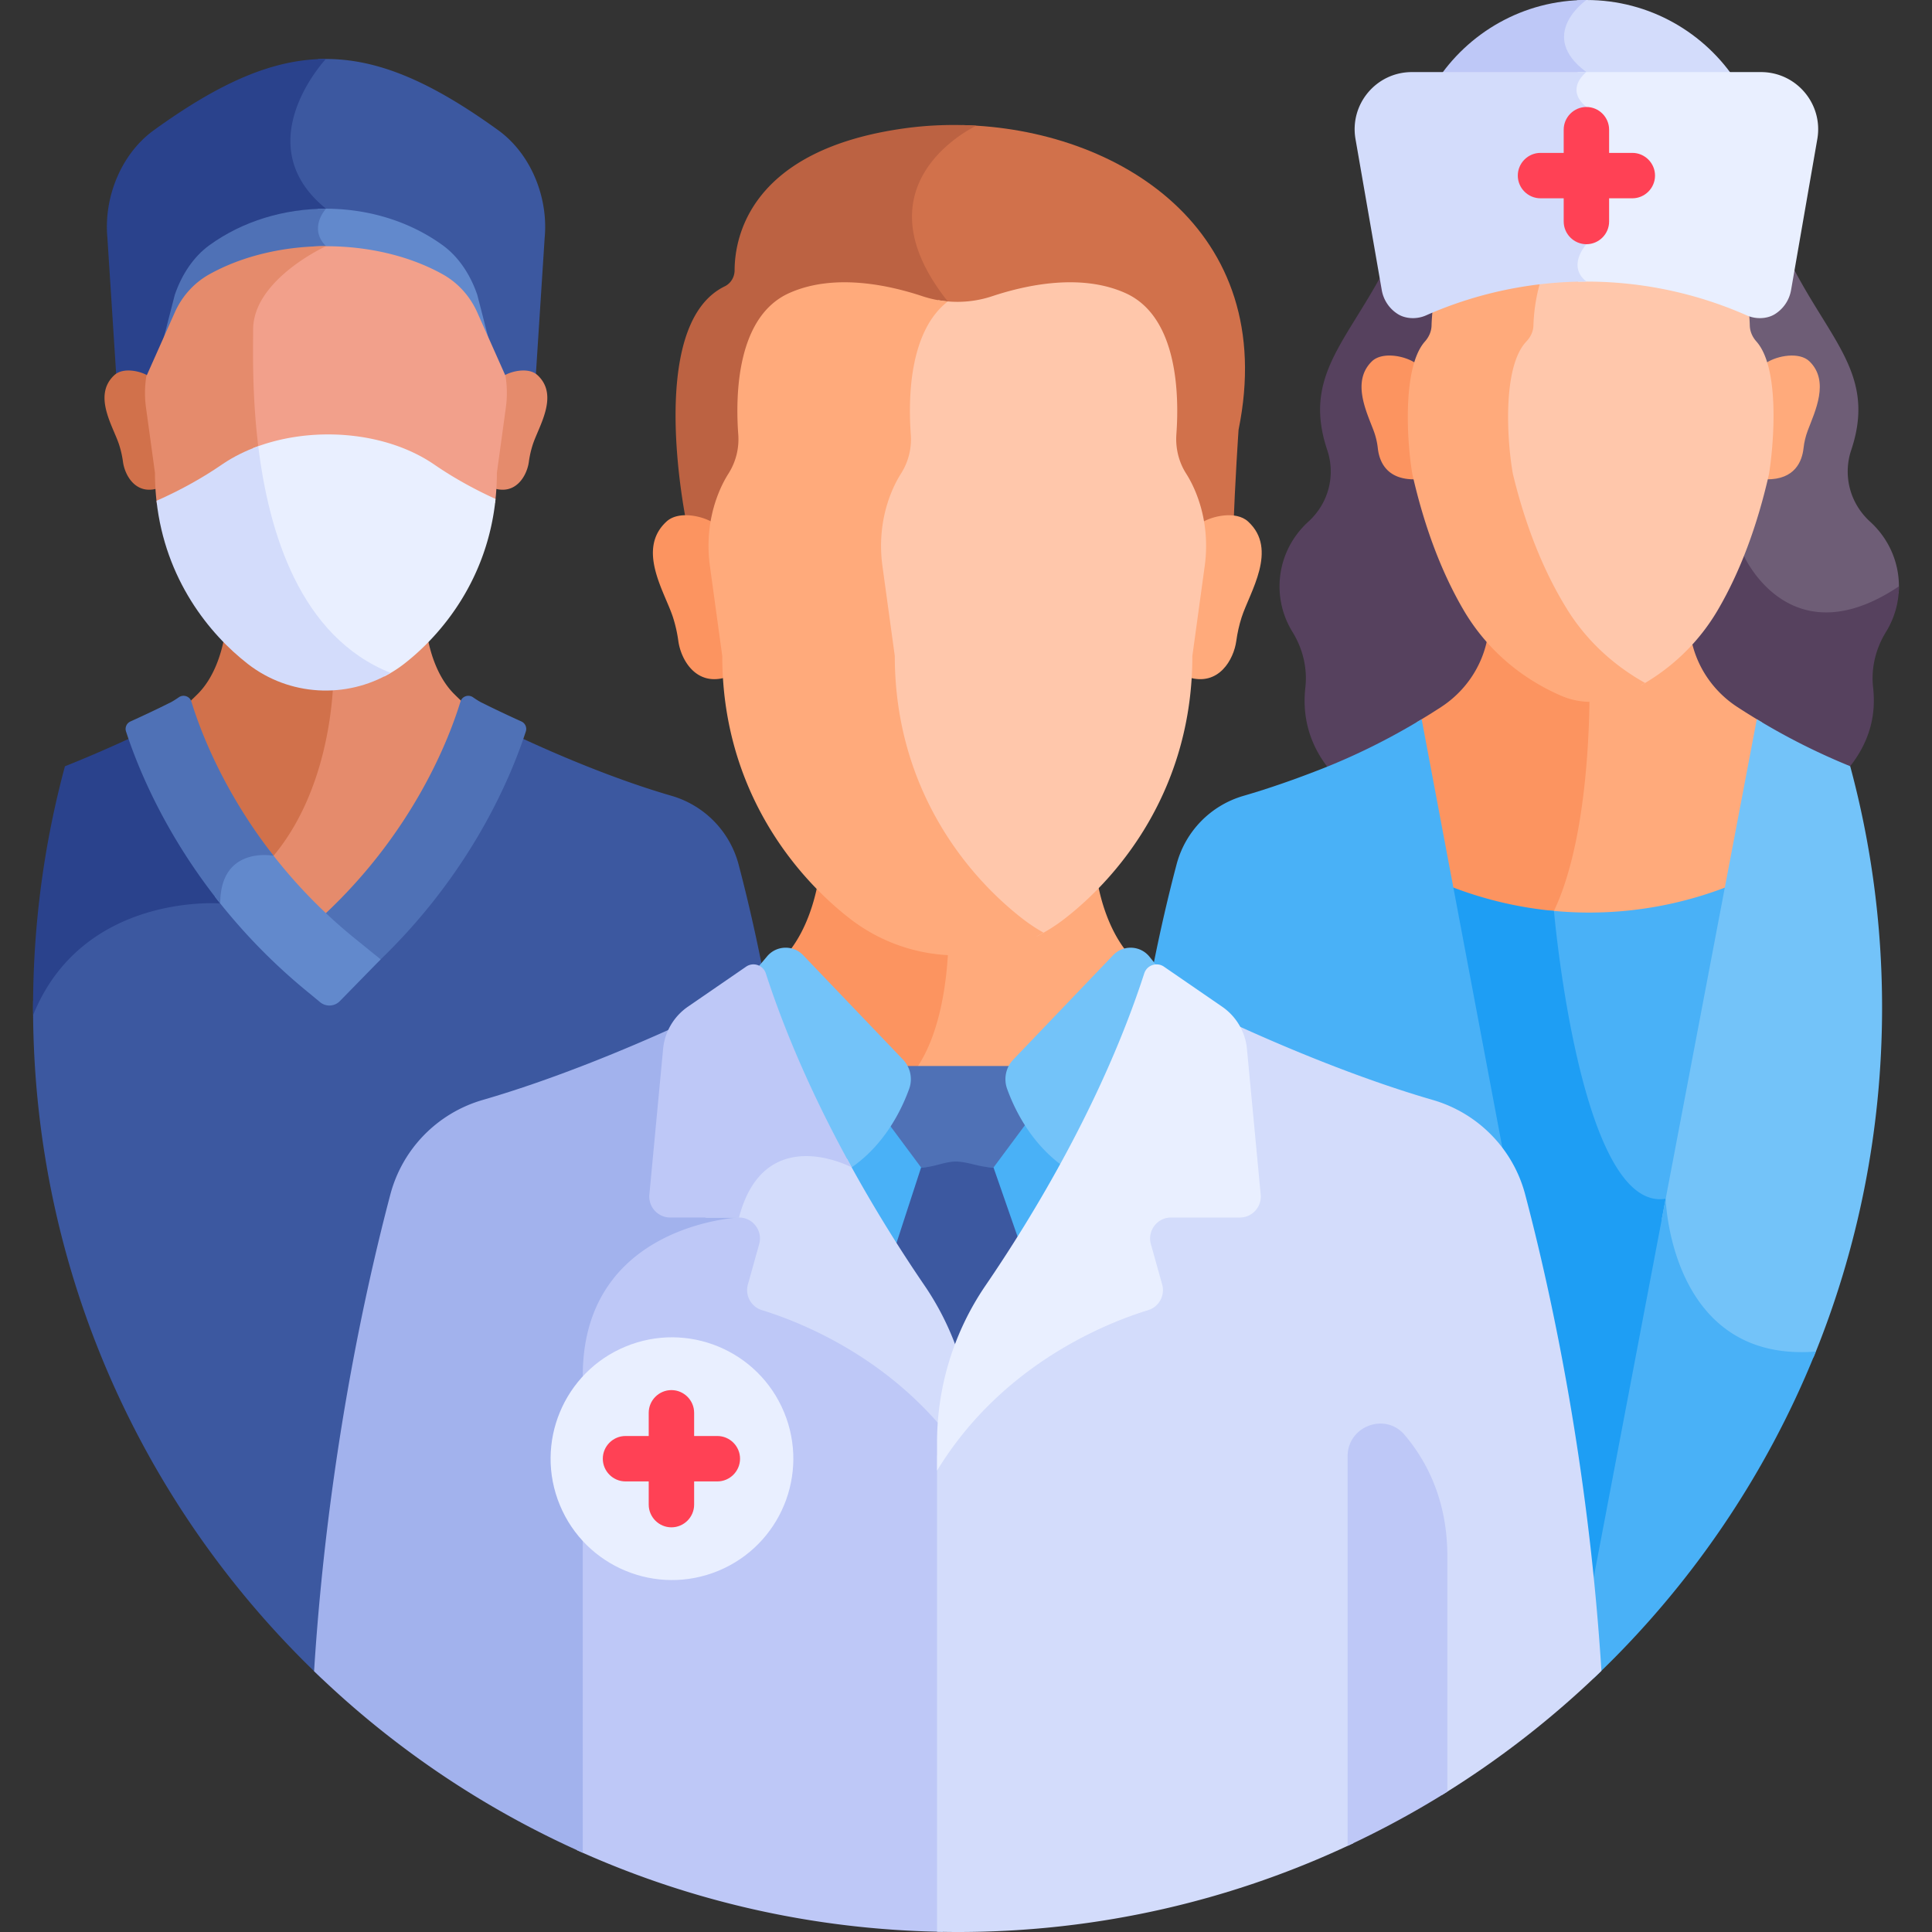 <svg xmlns="http://www.w3.org/2000/svg" version="1.1" xmlns:xlink="http://www.w3.org/1999/xlink" width="512" height="512" x="0" y="0" viewBox="0 0 512 512" style="enable-background:new 0 0 512 512" xml:space="preserve" class=""><rect x="0" y="0" width="512" height="512" fill="#333333" stroke="none"/><g><path fill="#d1714b" d="M255.067 33.15c-1.521.712-32.554 15.743-7.885 46.735.404.507.794 1.041 1.174 1.598 4.835.9 9.844.588 14.548-.977 9.195-3.058 23.614-6.12 35.369-.831 13.835 6.225 12.25 24.843 11.486 35.382-.266 3.664.605 7.339 2.586 10.446 1.169 1.834 2.097 6.772 2.833 8.693.915 2.388 3.561 4.854 3.964 7.359 2.124-1.029 5.159-2.15 7.755-1.783.318-11.017 1.335-25.888 1.335-25.888 10.884-53.309-32.209-79.775-73.165-80.734z" opacity="1" data-original="#d1714b" class=""></path><path fill="#bc6242" d="M239.938 33.979c-41.315 5.629-45.242 29.054-45.26 37.648-.004 1.802-1.002 3.473-2.623 4.261-21.491 10.455-9.904 63.834-9.904 63.834 2.158.144 4.417 1.018 6.102 1.834a36.95 36.95 0 0 1 2.037-7.539c.725-1.862 3.626-6.736 4.759-8.513a16.949 16.949 0 0 0 2.593-10.357c-.773-10.512-2.396-29.229 11.479-35.472 11.754-5.289 26.174-2.226 35.369.831a29.155 29.155 0 0 0 8.163 1.448 27.314 27.314 0 0 0-1.473-2.069c-23.665-29.732 3.937-44.777 7.564-46.579-6.348-.384-12.686-.161-18.806.673z" opacity="1" data-original="#bc6242"></path><path fill="#ffaa7b" d="M290.899 234.068a86.545 86.545 0 0 1-8.748 7.824 46.397 46.397 0 0 1-28.454 9.728c-1.476 0-2.944-.078-4.403-.217-.401 8.718-2.084 22.405-8.33 31.578-.058.085-.132.17-.196.254h28.214a7.484 7.484 0 0 1 1.551-2.445l26.456-27.659a6.405 6.405 0 0 1 1.431-1.116c-4.629-5.919-6.664-13.427-7.521-17.947z" opacity="1" data-original="#ffaa7b"></path><path fill="#fc9460" d="M242.963 282.981c6.211-9.122 7.91-22.707 8.323-31.432-9.46-.49-18.56-3.846-26.044-9.658a86.608 86.608 0 0 1-8.546-7.62c-.875 4.518-2.904 11.844-7.42 17.664a6.407 6.407 0 0 1 1.568 1.196L237.3 280.79a7.514 7.514 0 0 1 1.552 2.445h3.914c.065-.084.139-.169.197-.254z" opacity="1" data-original="#fc9460" class=""></path><path fill="#49b1f7" d="M268.98 288.797h-30.126c-1.956 5.339-6.174 13.946-14.298 19.947 7.188 13.15 14.436 24.503 20.333 33.132a74.685 74.685 0 0 1 8.206 15.776 74.727 74.727 0 0 1 8.205-15.776c6.03-8.824 13.473-20.499 20.82-34.027-7.371-5.937-11.279-13.973-13.14-19.052z" opacity="1" data-original="#49b1f7"></path><path fill="#4f71b6" d="M268.468 288.569a7.548 7.548 0 0 1 .413-6.075h-29.928a7.547 7.547 0 0 1 .413 6.075 49.881 49.881 0 0 1-4.196 8.797l8.934 12.03h19.188l9.175-12.355a49.883 49.883 0 0 1-3.999-8.472z" opacity="1" data-original="#4f71b6" class=""></path><path fill="#3c58a0" d="M132.028 34.504C113.755 21.306 99.141 15.03 84.334 15.677c-2.6 3.12-9.55 12.536-8.822 23.257.424 6.25 3.39 11.827 8.822 16.596a10.376 10.376 0 0 0-.845 1.577c11.969-.62 24.155 2.58 33.848 9.611 4.02 2.916 7.227 7.524 9.146 13.126l2.494 9.694 5.305 11.913c1.676-1.137 5.167-2.107 7.658-1.143l.002-.004 2.399-37.284c1.011-10.746-3.668-22.271-12.313-28.516z" opacity="1" data-original="#3c58a0" class=""></path><path fill="#2a428c" d="M55.465 66.719c8.593-6.233 19.134-9.449 29.744-9.673a9.073 9.073 0 0 1 1.193-1.734c-21.211-17.155-.065-39.651-.029-39.69-14.078.01-28.172 6.296-45.598 18.883-8.645 6.244-13.325 17.769-12.313 28.516l2.399 37.284.002.004c2.491-.964 5.982.006 7.657 1.143l5.304-11.913 2.493-9.693c1.921-5.603 5.128-10.211 9.148-13.127z" opacity="1" data-original="#2a428c" class=""></path><path fill="#6289cc" d="M126.483 78.133c-1.919-5.602-5.125-10.21-9.146-13.127-9.515-6.902-21.433-10.118-33.19-9.647.063.056.123.114.187.17-1.454 2.215-2.551 5.77-.282 9.208a54.388 54.388 0 0 0-3.256 1.867c12.809-.989 26.11 1.417 36.541 7.236 4.02 2.243 7.227 5.788 9.146 10.097l3.536 7.941z" opacity="1" data-original="#6289cc" class=""></path><path fill="#4f71b6" d="M55.465 73.842c8.288-4.624 18.399-7.097 28.638-7.419 1.402-.77 2.299-1.179 2.299-1.179-4.816-4.815-.002-9.93 0-9.932-11.009 0-22.021 3.229-30.936 9.695-4.02 2.916-7.227 7.525-9.146 13.127L42.783 91.88l3.535-7.94c1.92-4.31 5.127-7.855 9.147-10.098z" opacity="1" data-original="#4f71b6" class=""></path><path fill="#e58b6c" d="M142.42 99.399c-2.34-2.145-7.003-1.058-9.018.256.442 2.75.467 5.563.085 8.341l-2.379 17.325c0 1.397-.044 2.767-.125 4.113 5.8 1.749 8.682-3.458 9.167-7.031a26.674 26.674 0 0 1 1.024-4.534c1.543-4.82 7.109-13.096 1.246-18.47z" opacity="1" data-original="#e58b6c" class=""></path><path fill="#d1714b" d="M30.325 99.399c2.341-2.145 7.003-1.058 9.018.256a28.327 28.327 0 0 0-.085 8.341l2.379 17.325c0 1.397.044 2.767.125 4.113-5.8 1.749-8.682-3.458-9.167-7.031a26.674 26.674 0 0 0-1.024-4.534c-1.544-4.82-7.11-13.096-1.246-18.47z" opacity="1" data-original="#d1714b" class=""></path><path fill="#f2a08b" d="m133.956 99.58-5.631-12.645-1.842-4.137c-1.919-4.309-5.125-7.854-9.146-10.097-9.844-5.492-22.244-7.943-34.375-7.37-5.57 3.107-17.377 10.991-17.377 22.01 0 .604-.006 1.321-.012 2.141-.084 11.095.48 21.208 1.67 30.359 15.08-5.897 34.614-4.491 47.563 4.226.14.094.28.189.42.286 4.553 3.124 9.951 6.209 15.974 8.955.306-2.566.478-5.224.478-7.986l2.379-17.325a28.297 28.297 0 0 0-.101-8.417z" opacity="1" data-original="#f2a08b" class=""></path><path fill="#e58b6c" d="M59.087 124.065c2.878-1.937 6.082-3.512 9.489-4.728-1.859-14.419-1.491-27.007-1.491-31.998 0-13.308 19.316-22.096 19.316-22.096l-.001-.001c-11.015.001-22.028 2.488-30.935 7.458-4.021 2.243-7.227 5.788-9.146 10.098l-1.841 4.135v.001l-5.713 12.829a28.318 28.318 0 0 0-.077 8.228l2.379 17.328c0 2.938.191 5.76.536 8.475 6.463-2.866 12.238-6.134 17.065-9.445l.419-.284zM120.343 183.908c-4.436-4.436-6.265-10.954-6.986-14.715a63.012 63.012 0 0 1-6.289 5.617 33.74 33.74 0 0 1-20.316 7.067c-.536 9.079-3.094 28.659-14.882 43.307a17.592 17.592 0 0 0-1.372-.086c8.413 11.15 15.756 17.522 15.864 17.675.06-.085 25.961-23.098 36.209-56.68.003-.011.01-.019.013-.03a76.358 76.358 0 0 1-2.241-2.155z" opacity="1" data-original="#e58b6c" class=""></path><path fill="#d1714b" d="M86.372 181.885a33.745 33.745 0 0 1-20.695-7.075 63.012 63.012 0 0 1-6.289-5.617c-.721 3.761-2.549 10.279-6.986 14.715a76.327 76.327 0 0 1-2.242 2.155c.003.011.01.019.014.03 5.152 16.884 13.919 30.774 21.536 40.584.494.051.79.107.79.107 12.628-15.182 15.249-35.634 15.769-44.959-.632.035-1.263.06-1.897.06z" opacity="1" data-original="#d1714b" class=""></path><path fill="#3c58a0" d="M195.739 229.099a25.842 25.842 0 0 0-17.799-18.207c-15.32-4.442-30.814-11.159-39.775-15.312-12.325 35.84-37.675 58.056-38.14 58.7l.014.011-10.382 10.617a3.324 3.324 0 0 1-4.471.234c-.728-.886-14.332-10.4-28.17-28.304-.038.337-.081.67-.103 1.021-5.481-.117-23.858.512-37.871 13.444-4.242 3.916-7.658 8.595-10.262 13.993-.004.568-.014 1.133-.014 1.702 0 70.078 29.435 133.269 76.601 177.924 3.628-54.889 13.577-99.763 20.084-124.39 3.187-12.063 12.486-21.556 24.47-25.031 19.046-5.522 38.289-13.603 50.909-19.322l22.949-10.394c-2.718-15.254-5.688-27.786-8.04-36.686z" opacity="1" data-original="#3c58a0" class=""></path><path fill="#2a428c" d="M58.365 239.425c0-.294.015-.568.025-.849-8.746-10.988-17.753-25.331-23.811-42.996a354.127 354.127 0 0 1-17.37 7.495c-5.494 20.381-8.442 41.806-8.442 63.923 0 .662.021 1.319.026 1.98 13.141-32.466 49.572-29.553 49.572-29.553z" opacity="1" data-original="#2a428c" class=""></path><path fill="#4f71b6" d="M138.177 191.195c-6.217-2.811-10.165-4.821-10.165-4.821s-.907-.361-2.65-1.581c-1.212-.848-2.905-.28-3.337 1.135-2.945 9.652-12.346 34.358-36.226 56.598a137.501 137.501 0 0 0 8.288 7.294l6.186 5.012c24.283-23.209 34.927-48.272 39.075-60.981a2.173 2.173 0 0 0-1.171-2.656z" opacity="1" data-original="#4f71b6" class=""></path><path fill="#e9efff" d="M101.854 179.259a33.554 33.554 0 0 0 5.214-3.308c10.234-7.947 22.092-22.565 24.26-43.726-6.075-2.761-11.515-5.869-16.101-9.015-.14-.096-.28-.192-.42-.286-12.988-8.743-32.601-10.133-47.7-4.174 3.961 32.059 15.593 52.337 34.747 60.509z" opacity="1" data-original="#e9efff" class=""></path><path fill="#d3dcfb" d="M65.677 175.951c11.02 8.558 26.098 9.303 37.846 2.372-24.074-9.619-32.306-37.334-35.082-60.076-3.357 1.209-6.515 2.766-9.354 4.677-.14.094-.28.19-.42.286-4.859 3.333-10.677 6.623-17.192 9.503 2.299 20.896 14.047 35.352 24.202 43.238z" opacity="1" data-original="#d3dcfb" class=""></path><path fill="#6e5d76" d="M418.915 64.18c-.812 1.041-2.565 3.66-2.322 6.595.161 1.952 1.136 3.642 2.897 5.022 3.686 2.889 26.729 44.741 41.335 72.196.435.956 5.54 11.674 16.707 14.904 7.704 2.231 16.322.313 25.624-5.671a23.21 23.21 0 0 0 .078-1.835c0-6.765-2.932-12.857-7.617-17.124-5.762-5.248-7.106-12.78-5.042-18.935 7.683-22.913-9.533-31.223-20.604-59.926-9.627-24.959-36.863-23.381-45.675-22.162a20.276 20.276 0 0 1-3.134.18c-.751.013-1.5-.027-2.248-.095V64.18z" opacity="1" data-original="#6e5d76"></path><path fill="#56415e" d="M462.173 147.332s-36.48-68.58-41.757-72.715c-5.277-4.136 0-9.898 0-9.898V37.41a19.654 19.654 0 0 1-2.386-.166c-8.811-1.219-36.048-2.797-45.675 22.162-11.072 28.703-28.287 37.013-20.604 59.926 2.064 6.156.72 13.687-5.042 18.935-4.685 4.267-7.617 10.359-7.617 17.124 0 4.422 1.253 8.556 3.429 12.081 2.729 4.42 3.988 9.585 3.412 14.721-.744 6.633.445 14.126 6.026 21.288h69.203l69.159-.426c5.581-7.161 6.815-14.228 6.071-20.861-.576-5.136.683-10.301 3.412-14.721a22.915 22.915 0 0 0 3.429-12.081c-28.895 19.327-41.06-8.06-41.06-8.06z" opacity="1" data-original="#56415e" class=""></path><path fill="#ffaa7b" d="m410.462 240.761-.174.367.035.404c.013.148.044.497.093 1.015 3.56.352 7.144.549 10.747.549 12.788 0 25.373-2.246 37.225-6.513l8.511-45.184a177.815 177.815 0 0 1-6.551-4.077c-6.308-4.131-10.737-10.615-12.178-18.016l-.022-.114a63.012 63.012 0 0 1-6.289 5.617 33.748 33.748 0 0 1-22.113 7.045c.014 12.077-.889 41.201-9.284 58.907z" opacity="1" data-original="#ffaa7b"></path><path fill="#fc9460" d="M411.818 241.403c8.557-18.048 9.46-47.328 9.436-59.52l-.09.002a33.745 33.745 0 0 1-20.695-7.075 62.9 62.9 0 0 1-6.289-5.617l-.022.114c-1.441 7.401-5.87 13.885-12.178 18.016l-.001.001a179.997 179.997 0 0 1-6.55 4.077l8.511 45.184a110.095 110.095 0 0 0 28.001 6.117c-.084-.839-.123-1.299-.123-1.299z" opacity="1" data-original="#fc9460" class=""></path><path fill="#49b1f7" d="M410.323 241.532c.218 2.524 5.528 61.984 22.368 75.099 2.282 1.777 4.701 2.672 7.213 2.672l.111-.001c.163 2.076.611 5.968 1.814 10.549l16.935-95.267a101.17 101.17 0 0 1-37.602 7.257c-3.645 0-7.27-.205-10.865-.594z" opacity="1" data-original="#49b1f7"></path><path fill="#1e9ef4" d="M421.163 420.815h4.496l16.848-94.779c-.992-4.897-1.084-8.358-1.084-8.358-22.706 3.697-29.606-76.275-29.606-76.275a101.256 101.256 0 0 1-28.256-6.82l10.804 70.43a35.406 35.406 0 0 1 7.819 14.518c5.568 21.074 13.659 56.97 18.152 101.283h.827z" opacity="1" data-original="#1e9ef4"></path><path fill="#73c3f9" d="M455.063 352.316c6.723 5.591 15.301 8.063 25.539 7.402 11.711-28.598 18.168-59.903 18.168-92.72 0-22.124-2.95-43.556-8.448-63.943a174.068 174.068 0 0 1-24.749-12.453l-25.147 132.327c1.065 7.372 4.374 20.854 14.637 29.387z" opacity="1" data-original="#73c3f9"></path><path fill="#49b1f7" d="M441.424 317.678 420.84 425.994a659.514 659.514 0 0 1 1.485 18.761c25.395-24.088 45.626-53.559 58.886-86.58-38.659 3.042-39.787-40.497-39.787-40.497zM308.462 259.178l15.415 10.602a15.314 15.314 0 0 1 4.77 5.326c12.616 5.723 31.935 13.848 51.069 19.395a35.562 35.562 0 0 1 19.194 13.727L376.754 190.6c-8.54 5.181-17.498 9.645-26.808 13.285-6.414 2.508-13.423 4.999-20.394 7.018a25.778 25.778 0 0 0-17.753 18.188c-1.989 7.527-4.421 17.662-6.768 29.838 1.058-.506 2.355-.49 3.431.249z" opacity="1" data-original="#49b1f7"></path><path fill="#d3dcfb" d="M412.987 9.641c-.049 3.417 1.688 6.636 5.166 9.587-.552.653-1.141 1.528-1.505 2.567h43.676C451.879 8.687 437.167 0 420.415 0c-.824 0-1.638.038-2.452.079-1.927 1.771-4.913 5.209-4.976 9.562z" opacity="1" data-original="#d3dcfb" class=""></path><path fill="#bec8f7" d="M420.415 0c-16.751 0-31.464 8.687-39.909 21.795h37.754c.753-1.638 2.155-2.692 2.155-2.692-13.339-9.838 0-19.103 0-19.103z" opacity="1" data-original="#bec8f7" class=""></path><path fill="#fc9460" d="M374.658 125.553s-2.906-18.394.441-29.348c-3.037-2.025-8.905-3.013-11.545-.433-5.404 5.283-1.444 13.26.45 18.299a19.123 19.123 0 0 1 1.127 4.68c.369 3.407 2.216 8.392 9.874 8.275-.115-.491-.234-.974-.347-1.473z" opacity="1" data-original="#fc9460" class=""></path><path fill="#ffaa7b" d="M479.536 95.772c-2.639-2.58-8.507-1.592-11.545.433 3.348 10.954.441 29.348.441 29.348-.113.499-.232.982-.347 1.473 7.658.117 9.505-4.868 9.874-8.275.17-1.568.545-3.133 1.127-4.68 1.894-5.039 5.853-13.016.45-18.299z" opacity="1" data-original="#ffaa7b"></path><path fill="#ffc7ab" d="M465.472 90.506c-1.103-1.243-1.71-2.697-1.755-4.201-.171-5.728-1.617-19.747-11.333-26.216-6.891-4.589-16.579-4.541-28.795.143a5.694 5.694 0 0 1-4.088 0c-.783-.3-1.555-.58-2.318-.842-9.769 6.839-11.261 20.494-11.441 26.171-.049 1.537-.71 3.021-1.914 4.29-6.629 7.001-5.177 27.456-3.63 35.877 3.425 14.169 8.387 26.524 14.745 36.722 4.89 7.844 11.697 14.355 19.94 19.178 8.512-4.82 15.494-11.654 20.39-20.033 5.834-9.983 10.387-22.082 13.537-35.983 1.363-8.668 2.815-28.172-3.338-35.106z" opacity="1" data-original="#ffc7ab"></path><path fill="#ffaa7b" d="M415.38 161.595c-6.226-9.986-11.084-22.084-14.438-35.958-1.514-8.246-2.936-28.275 3.555-35.131 1.178-1.243 1.826-2.696 1.874-4.201.182-5.728 1.726-19.747 12.092-26.217.081-.051.169-.093.251-.143-11.842-4.384-21.266-4.345-28.007.143-9.716 6.469-11.162 20.489-11.333 26.217-.045 1.505-.652 2.958-1.756 4.201-6.084 6.856-4.751 26.885-3.332 35.131 3.143 13.874 7.697 25.972 13.532 35.958 5.923 10.138 14.894 18.022 25.942 22.802a19.679 19.679 0 0 0 15.57 0 57.815 57.815 0 0 0 6.643-3.405c-8.555-4.778-15.594-11.379-20.593-19.397z" opacity="1" data-original="#ffaa7b"></path><path fill="#e9efff" d="M418.153 19.228c-.861 1.018-1.818 2.57-1.858 4.457-.04 1.92.841 3.717 2.62 5.349V64.18c-.812 1.041-2.565 3.66-2.322 6.595.119 1.439.683 2.734 1.675 3.869a105.202 105.202 0 0 1 44.676 8.948c2.484 1.097 5.438.9 7.425-.345a9.4 9.4 0 0 0 4.279-6.364l6.959-40.029c1.611-9.269-5.523-17.751-14.931-17.751h-48.661c.05.041.09.083.138.125z" opacity="1" data-original="#e9efff" class=""></path><path fill="#d3dcfb" d="M420.415 64.719v-36.37c-5.898-4.824 0-9.246 0-9.246h-46.261c-9.408 0-16.543 8.482-14.931 17.751l6.959 40.029a9.403 9.403 0 0 0 4.279 6.364c1.985 1.244 4.939 1.444 7.425.345a105.223 105.223 0 0 1 42.529-8.975c-5.276-4.137 0-9.898 0-9.898z" opacity="1" data-original="#d3dcfb" class=""></path><path fill="#ff4155" d="M420.415 64.718c-3.31 0-6.018-2.708-6.018-6.018V34.367c0-3.31 2.708-6.018 6.018-6.018 3.31 0 6.018 2.708 6.018 6.018V58.7c.001 3.31-2.708 6.018-6.018 6.018z" opacity="1" data-original="#ff4155" class=""></path><path fill="#ff4155" d="M438.6 46.534c0 3.31-2.708 6.018-6.018 6.018h-24.333c-3.31 0-6.018-2.708-6.018-6.018 0-3.31 2.708-6.018 6.018-6.018h24.333c3.31-.001 6.018 2.707 6.018 6.018z" opacity="1" class=""></path><path fill="#6289cc" d="M94.087 248.74a136.395 136.395 0 0 1-22.864-23.609c-2.257-.147-6.519.018-9.864 2.775-2.622 2.16-4.1 5.421-4.421 9.698a156.339 156.339 0 0 0 25.264 25.805l2.619 2.172a3.873 3.873 0 0 0 5.243-.273l10.817-11.061z" opacity="1" data-original="#6289cc" class=""></path><path fill="#4f71b6" d="M72.499 226.784c-13.463-17.204-19.521-33.457-21.779-40.857-.432-1.415-2.125-1.983-3.337-1.135-1.743 1.221-2.65 1.582-2.65 1.582s-3.947 2.01-10.164 4.821a2.171 2.171 0 0 0-1.172 2.655c3.237 9.917 10.43 27.359 24.969 45.572.001-15.386 14.133-12.638 14.133-12.638z" opacity="1" data-original="#4f71b6" class=""></path><path fill="#3c58a0" d="M263.291 309.395c-3.608 0-6.811-1.569-10.024-1.569-2.941 0-5.889 1.569-9.164 1.569l-6.82 20.924a398.94 398.94 0 0 0 7.605 11.557 74.685 74.685 0 0 1 8.206 15.776 74.727 74.727 0 0 1 8.205-15.776 401.505 401.505 0 0 0 8.676-13.258z" opacity="1" data-original="#3c58a0" class=""></path><path fill="#73c3f9" d="M281.531 308.93c8.24-15.051 16.408-32.468 22.379-50.864a3.475 3.475 0 0 1 2.5-2.314l-1.789-2.216c-2.431-3.01-6.953-3.201-9.627-.405l-26.456 27.659a7.54 7.54 0 0 0-1.638 7.779c1.938 5.373 6.228 14.27 14.631 20.361zM202.277 258.066c6.081 18.736 14.442 36.453 22.836 51.693 9.195-6.086 13.793-15.569 15.822-21.19a7.54 7.54 0 0 0-1.638-7.779l-26.456-27.659c-2.674-2.796-7.197-2.606-9.627.405l-2.298 2.721a3.46 3.46 0 0 1 1.361 1.809z" opacity="1" data-original="#73c3f9"></path><path fill="#ffaa7b" d="M330.755 138.211c-3.218-2.949-9.628-1.454-12.399.352.607 3.781.642 7.649.117 11.469l-3.271 23.82c0 1.92-.06 3.804-.172 5.655 7.975 2.405 11.936-4.754 12.604-9.667.287-2.115.757-4.2 1.408-6.234 2.123-6.627 9.775-18.007 1.713-25.395z" opacity="1" data-original="#ffaa7b"></path><path fill="#fc9460" d="M176.638 138.211c3.218-2.949 9.628-1.454 12.399.352a38.938 38.938 0 0 0-.117 11.469l3.27 23.82c0 1.92.061 3.804.172 5.655-7.975 2.405-11.936-4.754-12.604-9.667a36.581 36.581 0 0 0-1.408-6.234c-2.121-6.627-9.774-18.007-1.712-25.395z" opacity="1" data-original="#fc9460" class=""></path><path fill="#bec8f7" d="M249.008 375.822c-16.933-19.039-38.186-27.113-46.758-29.75a4.348 4.348 0 0 1-2.916-5.359l2.99-10.691c.572-2.046.164-4.19-1.12-5.882s-3.239-2.663-5.363-2.663h-3.046c-9.707 1.377-39.858 8.454-39.858 43.154v125.702c29.645 13.404 62.433 21.082 96.958 21.618V369.112a74.775 74.775 0 0 0-.887 6.71z" opacity="1" data-original="#bec8f7" class=""></path><path fill="#a2b2ed" d="M154.437 364.63c0-40.184 41.403-41.977 41.403-41.977.106-.404.227-.772.341-1.157-.114-.006-.226-.02-.341-.02h-18.22c-1.248 0-2.398-.508-3.238-1.431s-1.238-2.116-1.121-3.359l3.641-38.596c.2-2.12.87-4.131 1.929-5.911-12.62 5.719-31.863 13.8-50.909 19.322-11.984 3.475-21.283 12.967-24.47 25.031-6.584 24.921-16.698 70.568-20.216 126.354a245.377 245.377 0 0 0 71.202 48.11l-.001-126.366z" opacity="1" data-original="#a2b2ed" class=""></path><circle cx="177.934" cy="386.574" r="32.158" fill="#e9efff" transform="rotate(-22.48 177.982 386.208)" opacity="1" data-original="#e9efff" class=""></circle><path fill="#d3dcfb" d="M244.997 340.654c-5.965-8.729-13.332-20.287-20.6-33.68l-.012.139c-3.575-1.458-11.271-3.811-18.328-.727-5.386 2.354-9.213 7.352-11.384 14.858-1.475.148-4.317.521-7.852 1.408h9.02c3.678 0 6.341 3.509 5.35 7.051l-2.99 10.691a5.548 5.548 0 0 0 3.703 6.801c9.771 3.005 31.355 11.524 48.085 31.568a73.785 73.785 0 0 1 3.889-20.372 73.784 73.784 0 0 0-8.881-17.737z" opacity="1" data-original="#d3dcfb" class=""></path><path fill="#bec8f7" d="M225.701 309.361v-.005c-8.355-15.126-16.697-32.751-22.75-51.401-.711-2.192-3.328-3.083-5.227-1.777L182.31 266.78a15.344 15.344 0 0 0-6.581 11.201l-3.641 38.596a5.555 5.555 0 0 0 5.531 6.077h18.221c6.711-25.661 29.861-13.293 29.861-13.293z" opacity="1" data-original="#bec8f7" class=""></path><path fill="#d3dcfb" d="M358.63 385.927c0-3.678 2.436-5.879 4.714-6.714 2.232-.816 5.441-.713 7.761 2.031 7.271 8.597 10.957 19.06 10.957 31.1v63.389a246.109 246.109 0 0 0 42.333-32.938c-3.523-55.745-13.63-101.355-20.211-126.263-3.187-12.062-12.486-21.555-24.469-25.029-20.124-5.835-40.468-14.525-52.987-20.269 1.42 2 2.32 4.35 2.557 6.858l3.641 38.596c.117 1.243-.281 2.436-1.121 3.359s-1.99 1.431-3.238 1.431h-18.221c-2.124 0-4.079.971-5.363 2.663s-1.692 3.836-1.12 5.882l2.99 10.691a4.345 4.345 0 0 1-2.915 5.359c-10.781 3.315-36.996 13.674-54.434 39.643h-1.177v126.216c1.81.04 3.622.069 5.442.069 37.526 0 73.074-8.446 104.862-23.529V385.927z" opacity="1" data-original="#d3dcfb" class=""></path><path fill="#e9efff" d="M261.19 340.654c12.46-18.233 31.038-48.783 42.046-82.698.711-2.192 3.328-3.083 5.227-1.777l15.414 10.602a15.34 15.34 0 0 1 6.58 11.201l3.641 38.596a5.555 5.555 0 0 1-5.531 6.077h-18.221c-3.678 0-6.34 3.509-5.35 7.051l2.99 10.691a5.547 5.547 0 0 1-3.703 6.801c-11.396 3.505-38.867 14.494-55.957 42.54v-7.445a73.786 73.786 0 0 1 12.864-41.639z" opacity="1" data-original="#e9efff" class=""></path><path fill="#ffc7ab" d="M317.172 131.203c-.736-1.92-1.664-3.866-2.833-5.7-1.98-3.107-2.852-6.782-2.586-10.446.763-10.539.354-31.152-13.481-37.377-11.754-5.289-26.172-2.227-35.367.831a29.192 29.192 0 0 1-14.231 1.041c-8.644 8.77-8.817 25.323-8.149 34.42a17.353 17.353 0 0 1-2.656 10.606c-1.16 1.82-2.088 3.746-2.83 5.652-2.407 6.184-3.109 12.892-2.207 19.459l3.35 24.398c0 35.076 18.724 58.917 34.65 71.285 1.279.993 2.621 1.887 3.987 2.736a46.1 46.1 0 0 0 7.332-4.647c15.553-12.077 33.837-35.358 33.837-69.61l3.271-23.82c.871-6.35.21-12.836-2.087-18.828z" opacity="1" data-original="#ffc7ab"></path><path fill="#ffaa7b" d="M270.966 243.46c-15.553-12.077-33.837-35.358-33.837-69.61l-3.271-23.825c-.881-6.413-.195-12.963 2.156-19.002.725-1.862 1.631-3.743 2.764-5.52a16.955 16.955 0 0 0 2.593-10.357c-.697-9.492-.458-27.3 9.811-35.262a29.163 29.163 0 0 1-6.692-1.374c-9.195-3.058-23.613-6.12-35.367-.831-13.875 6.243-14.247 26.956-13.475 37.467a16.957 16.957 0 0 1-2.593 10.357c-1.132 1.777-2.038 3.658-2.763 5.52-2.351 6.039-3.036 12.589-2.156 19.002l3.271 23.825c0 34.252 18.284 57.533 33.837 69.61a46.397 46.397 0 0 0 28.454 9.728 46.457 46.457 0 0 0 22.862-6.017 45.722 45.722 0 0 1-5.594-3.711z" opacity="1" data-original="#ffaa7b"></path><path fill="#ff4155" d="M177.934 404.759c-3.31 0-6.018-2.708-6.018-6.018v-24.333c0-3.31 2.708-6.018 6.018-6.018 3.31 0 6.018 2.708 6.018 6.018v24.333c.001 3.31-2.708 6.018-6.018 6.018z" opacity="1" data-original="#ff4155" class=""></path><path fill="#ff4155" d="M196.119 386.574c0 3.31-2.708 6.018-6.018 6.018h-24.334c-3.31 0-6.018-2.708-6.018-6.018 0-3.31 2.708-6.018 6.018-6.018h24.334c3.31 0 6.018 2.708 6.018 6.018z" opacity="1" class=""></path><path fill="#bec8f7" d="M383.562 412.344c0-14.671-5.396-25.073-11.311-32.068-5.147-6.086-15.12-2.319-15.12 5.651v103.246a244.714 244.714 0 0 0 26.432-14.354l-.001-62.475z" opacity="1" data-original="#bec8f7" class=""></path></g></svg>